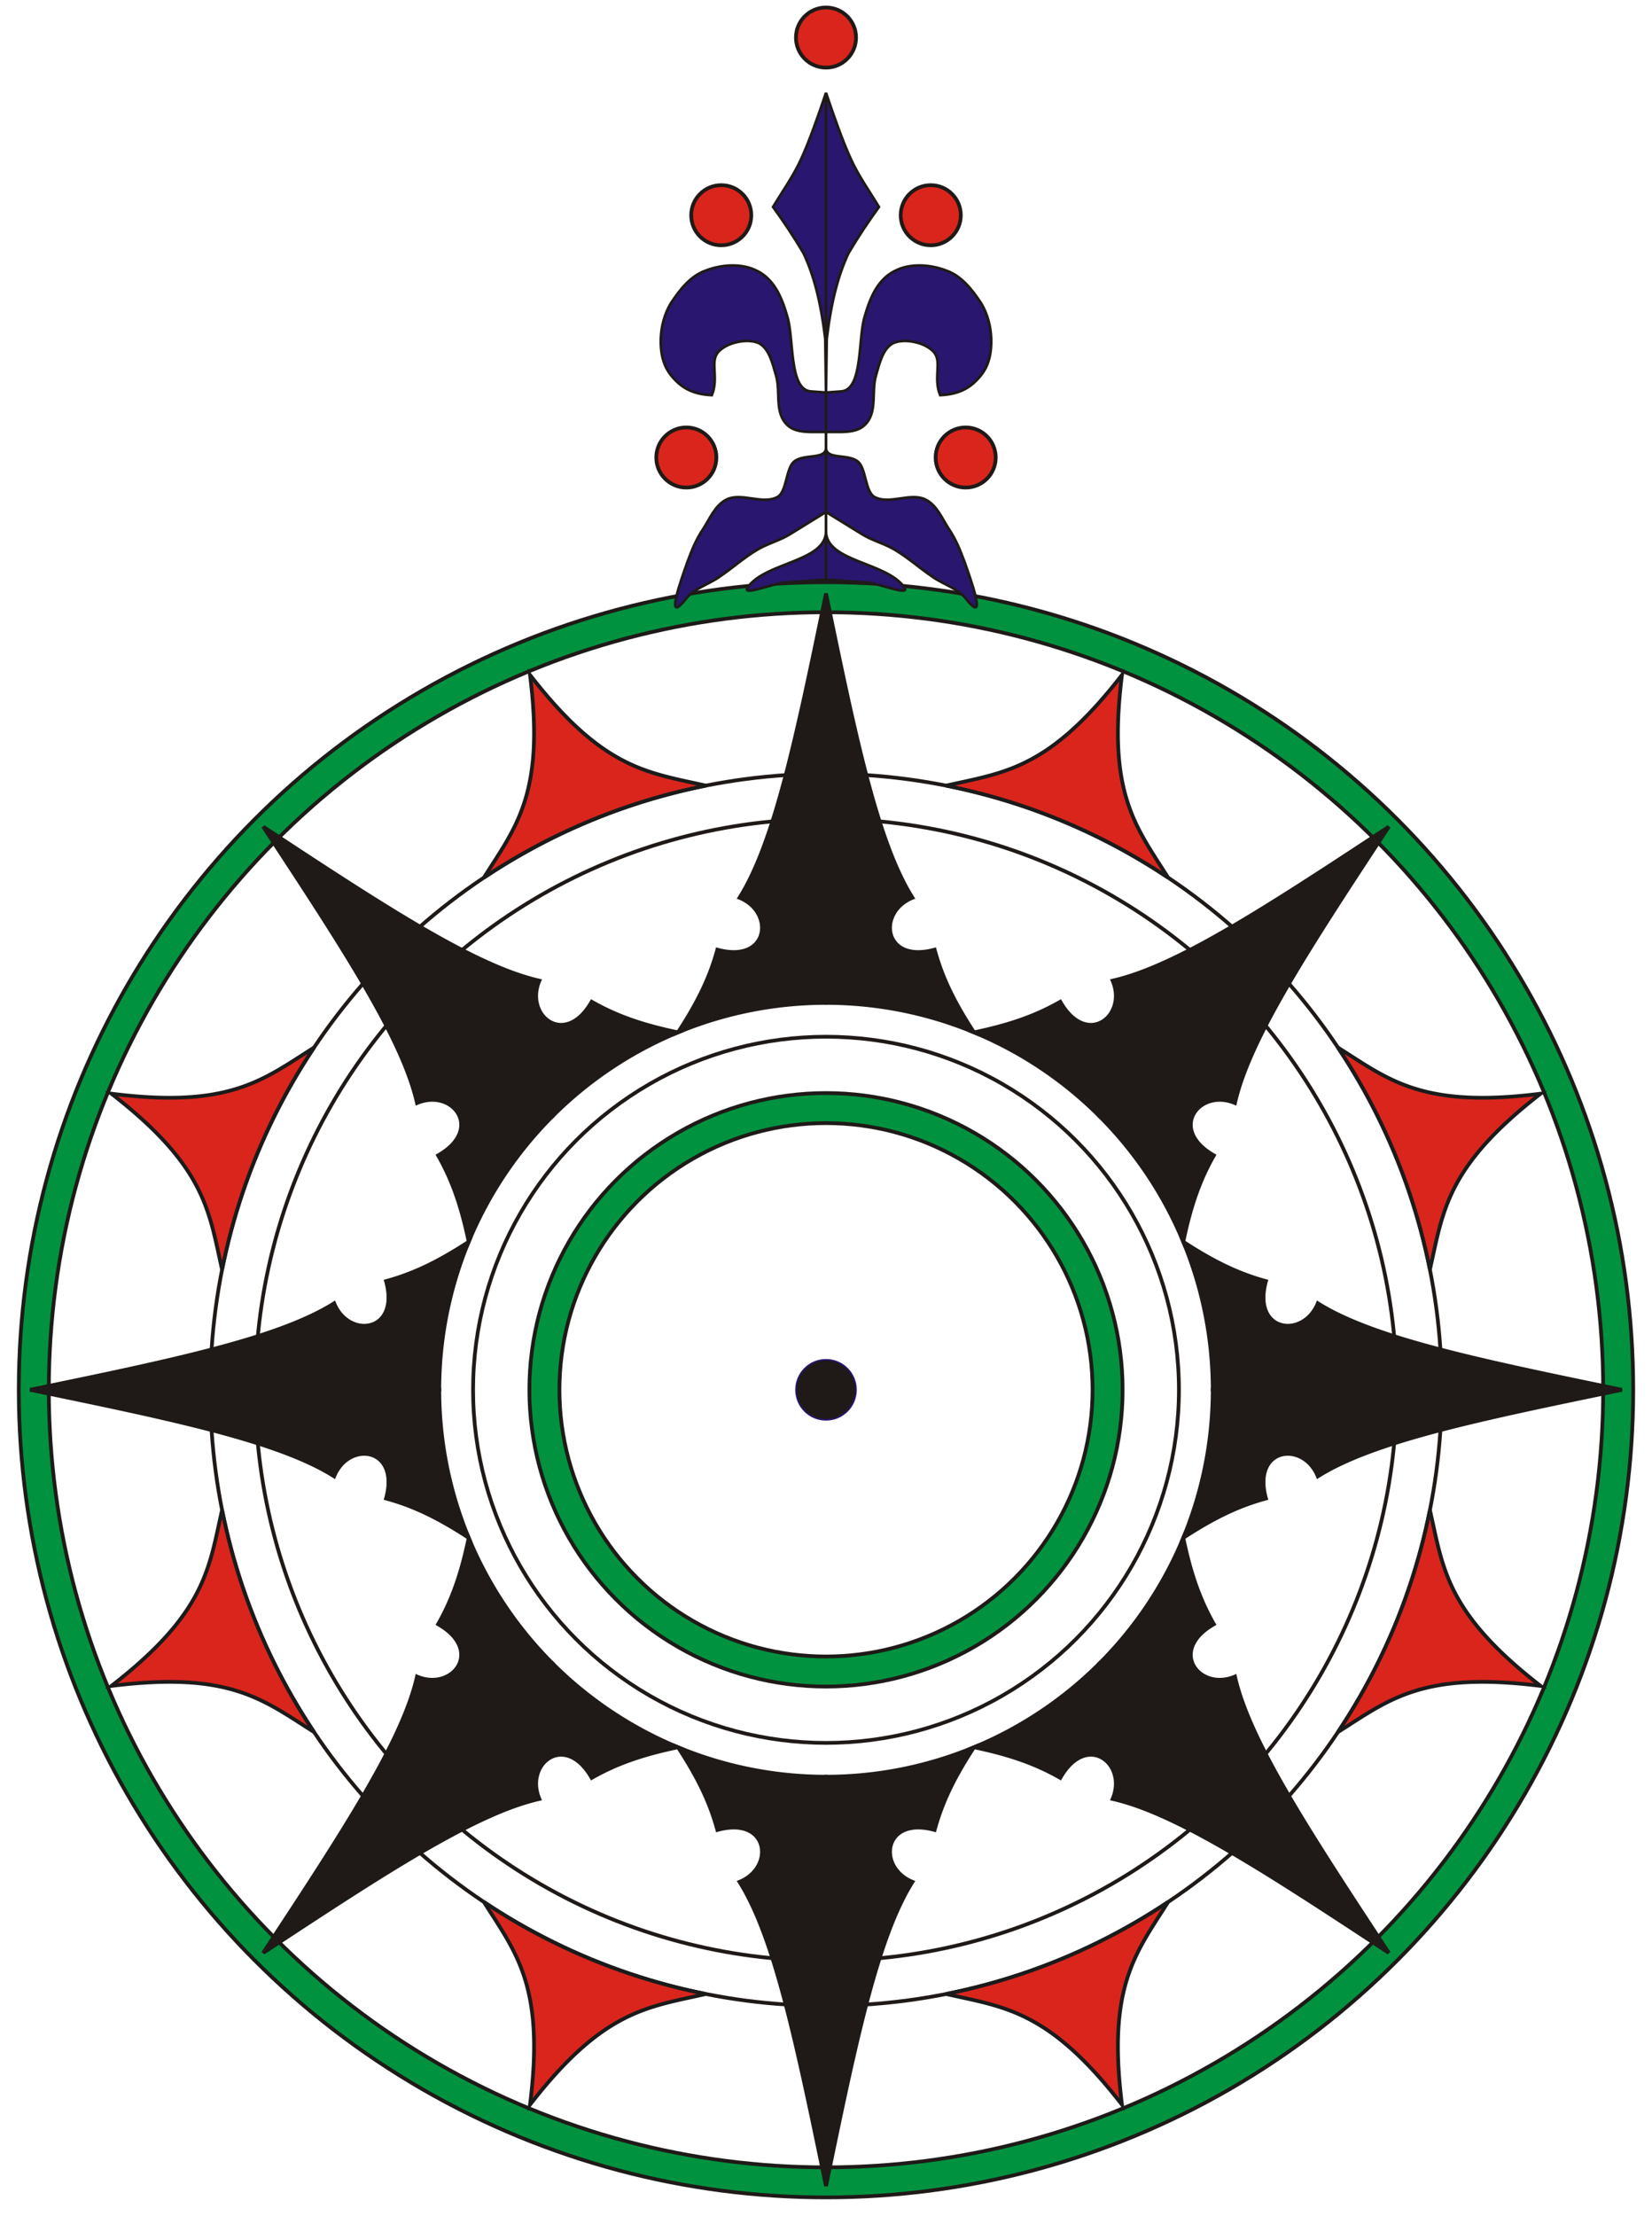 <?xml version="1.0" encoding="UTF-8"?>
<svg xmlns="http://www.w3.org/2000/svg" xmlns:xlink="http://www.w3.org/1999/xlink" width="440" height="590" viewBox="-220 -370 440 590">
<defs>
<g id="r5"><g id="r4"><g id="r3"><g id="r2">
<path xd="M0 h94 m9 h49 m12 h51" stroke-width="1.5" fill="none" id="r1"/>
<use xlink:href="#r1" transform="scale(-1)"/>
</g>
<use xlink:href="#r2" transform="rotate(90)"/>
</g>
<use xlink:href="#r3" transform="rotate(45)"/>
</g>
<use xlink:href="#r4" transform="rotate(22.5)"/>
</g>
</defs>
<circle r="75" fill="none" stroke="#00923f" stroke-width="8"/>
<g stroke="#1f1a17" stroke-width="1" fill="none">
<circle r="71"/>
<circle r="79"/>
</g>
<use xlink:href="#r4" stroke="#72706f"/>
<circle r="211" fill="none" stroke="#00923f" stroke-width="8"/>
<circle r="207" stroke="#1f1a17" stroke-width="1" fill="none"/>
<use xlink:href="#r4" transform="rotate(22.5)" stroke="#00923f"/>
<use xlink:href="#r5" transform="rotate(11.25)" stroke="#da251d"/>
<circle r="8" cx="0" cy="0" fill="#1f1a17" stroke="#28166f" stroke-width=".4"/>
<g stroke="#1f1a17" stroke-width="1" fill="none">
<circle r="94"/>
<circle r="152"/>
<circle r="164"/>
<circle r="215"/>
</g>
<g id="s3"><g id="s2"><g id="s1">
<path d="M 39.416,95.16 C 33.65,103.95 30.76,110.5 28.93,117.18 C 15.24,113.43 13.54,127.15 23.04,131 C 13.71,145.8 7.84,173.93 0,212 L 0,103 A 103,103 0 0,0 39.416,95.16 z" fill="#1f1a17" stroke="#1f1a17" stroke-width="1" id="s0" stroke-miterlimit="9"/>
<use xlink:href="#s0" fill="#007cc3" transform="scale(-1,1)"/>
<path d="M -31.995,160.849 A 164,164 0 0,0 31.995,160.849 C 18.9,170.1 8.4,175.3 0,206 C -8.4,175.3 -18.9,170.1 -31.995,160.849 z" fill="#da251d" stroke="#1b1b1b" stroke-width="1" transform="rotate(22.5)"/>
</g>
<use xlink:href="#s1" transform="rotate(45)"/>
</g>
<use xlink:href="#s2" transform="rotate(90)"/>
</g>
<use xlink:href="#s3" transform="scale(-1)"/>
<g id="flr" fill="#da251d" stroke="#1f1a17" stroke-width="1">
<path d="M 0,-215.7 L 0,-345.3 C 2,-339.3 4.6,-332 6.6,-327.7 C 8.7,-323.1 11.2,-319.7 14.1,-314.9 C 11.3,-311 8.9,-307.5 6,-302.6 C 3.3,-296.9 1.4,-289.8 0.2,-279.8 L 0,-265.5 L 4.1,-265.8 C 9.9,-266.3 8.5,-279.9 10.3,-285.7 C 11.8,-291 13.9,-295.7 18.4,-297.9 C 22.5,-300 27.9,-299.6 32.2,-297.9 C 36.1,-296.5 39,-292.8 41.3,-289.3 C 43,-286.5 43.9,-283.1 44,-279.8 C 44.1,-276.6 43.6,-272.9 41.2,-270 C 38.3,-266.4 35,-265 30.4,-264.8 C 28.5,-269.5 31,-273.7 28.7,-276.3 C 26.5,-278.8 21.1,-280 18,-278.7 C 15.1,-277.3 14.2,-273.1 13.3,-270 C 12.1,-265.9 13.6,-260.9 10.9,-257.5 C 9.2,-255.4 6.9,-255.1 4.3,-255 L 0,-255 L 0,-250.8 C 0,-247.5 5.9,-249.3 8.5,-247.1 C 10.7,-245.3 10.4,-239.1 12.9,-237.7 C 16.9,-235.5 22.7,-239.1 26.7,-236.9 C 29.6,-235.3 30.9,-232 32.7,-229.2 C 34.6,-226.4 35.7,-223.6 36.9,-220.4 C 38.4,-216.1 43.2,-203.1 37.3,-210.6 C 35.1,-213.4 31.2,-214.4 28.3,-216.5 C 24.9,-218.8 21.9,-221.5 18.4,-223.6 C 15.6,-225.3 12.2,-226.1 9.4,-227.9 L 0,-233.7 L 0,-228.6 C 0,-220.4 16,-220.4 20.8,-213.7 C 22.7,-211.1 14.2,-214.7 11,-214.9 z" stroke="#1f1a17" stroke-width=".7" fill="#28166f"/>
<circle r="8" cx="37.2" cy="-248.2"/>
<circle r="8" cx="27.9" cy="-312.7"/>
</g>
<circle r="8" cy="-360" fill="#da251d" stroke="#1f1a17" stroke-width="1"/>
<use xlink:href="#flr" transform="scale(-1,1)"/>
</svg>
